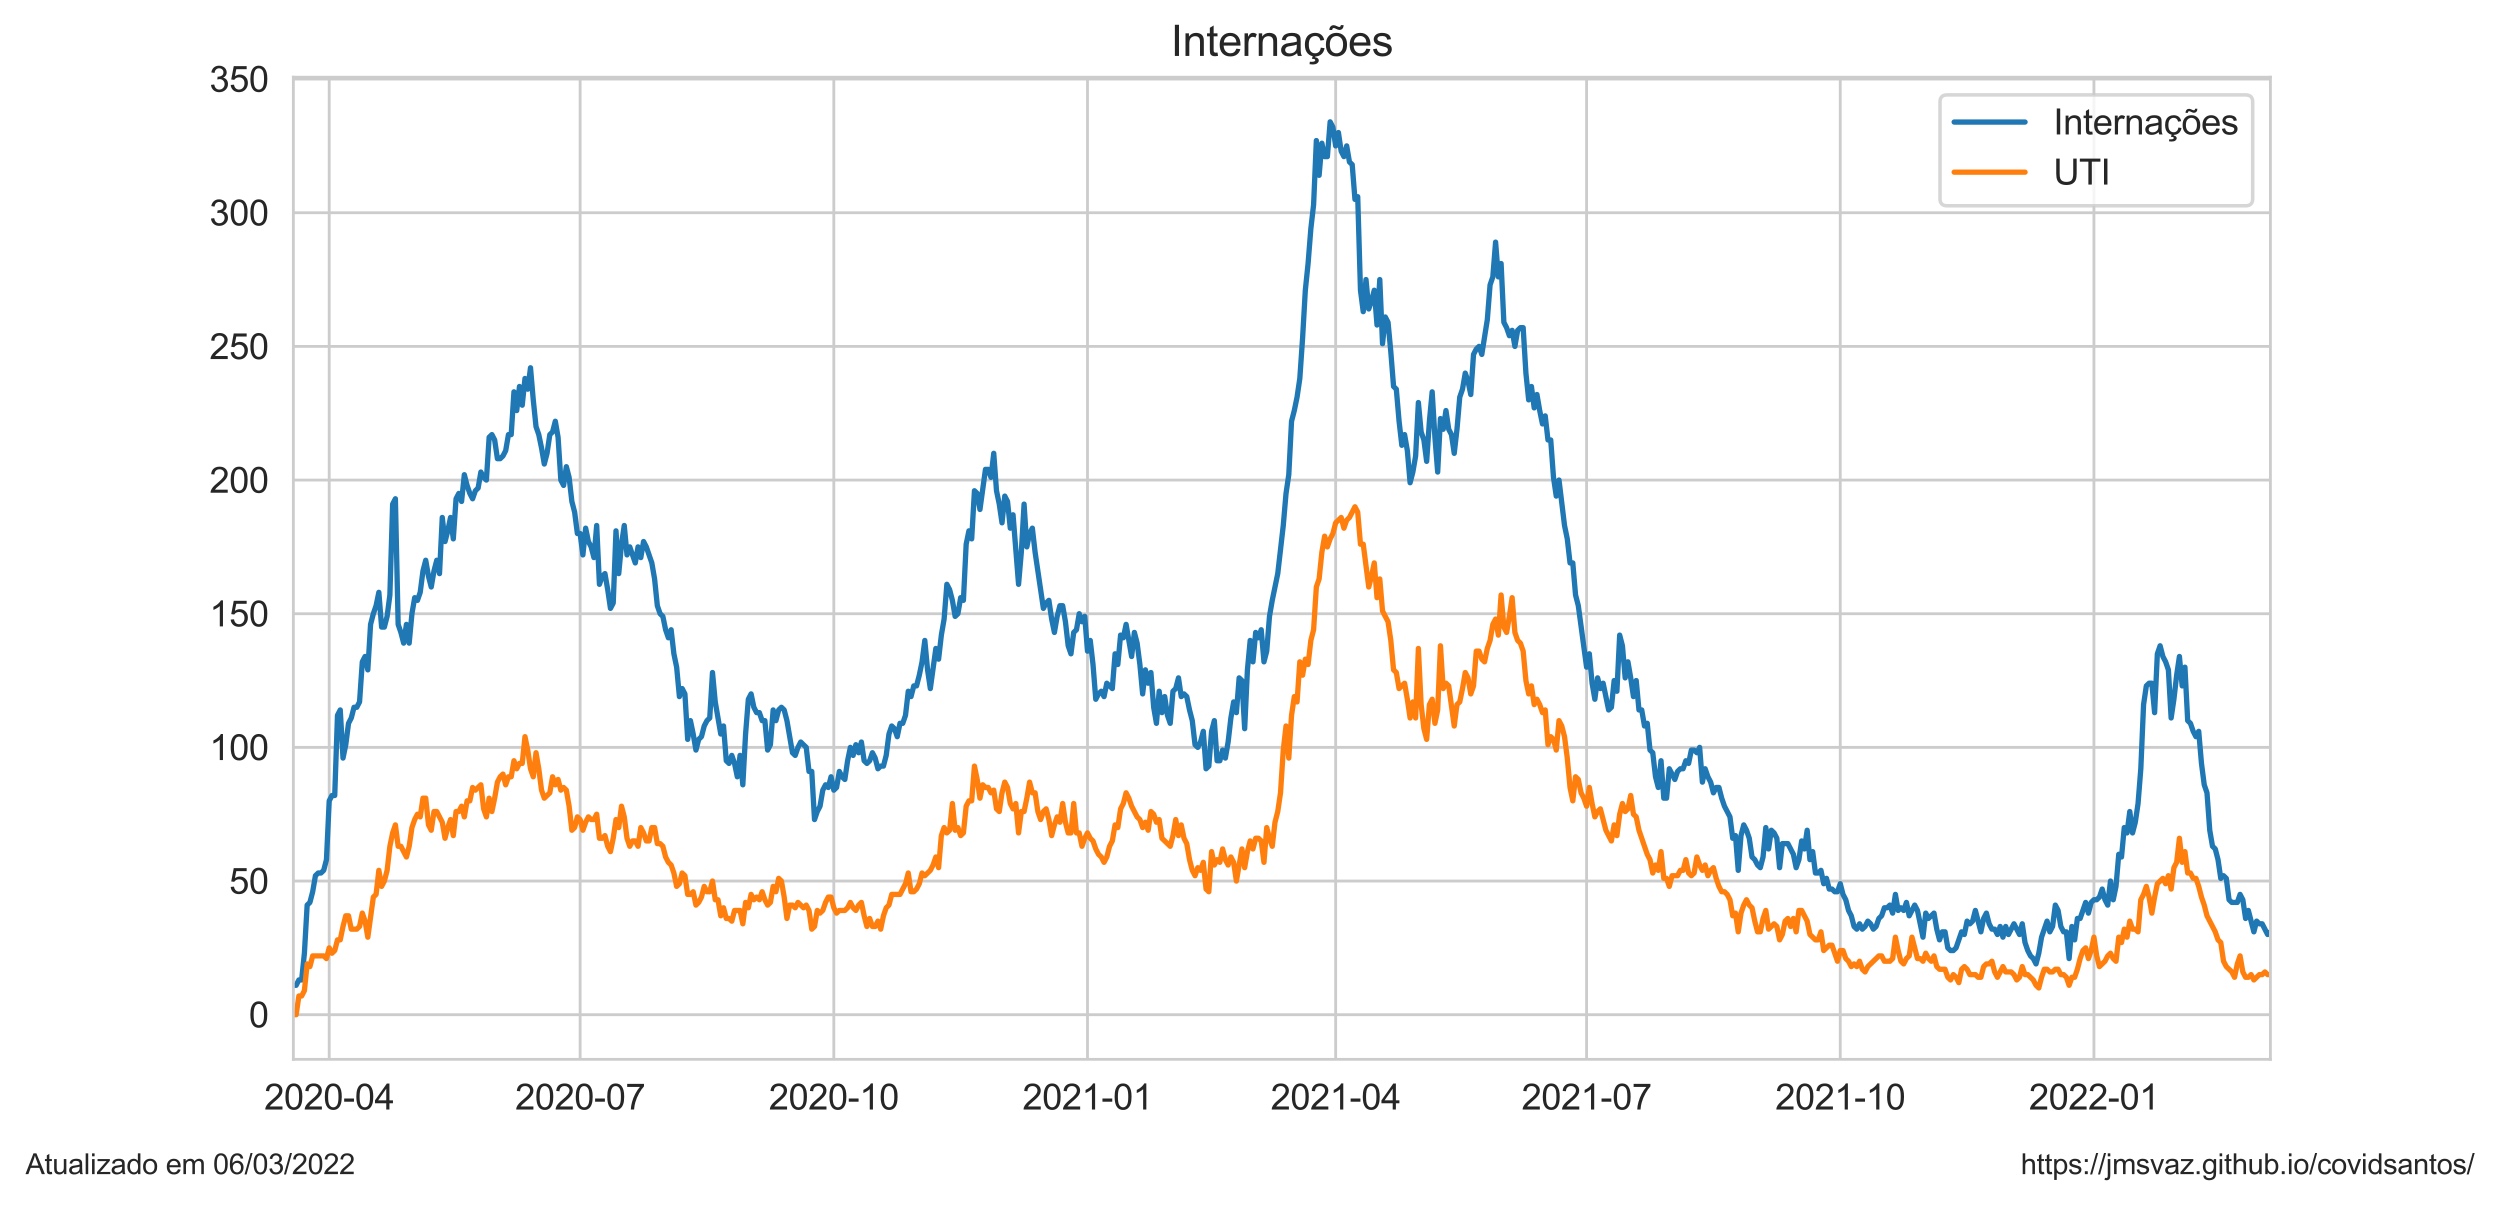 <?xml version="1.0" encoding="utf-8" standalone="no"?>
<!DOCTYPE svg PUBLIC "-//W3C//DTD SVG 1.1//EN"
  "http://www.w3.org/Graphics/SVG/1.1/DTD/svg11.dtd">
<svg xmlns:xlink="http://www.w3.org/1999/xlink" width="705.6pt" height="340.273pt" viewBox="0 0 705.6 340.273" xmlns="http://www.w3.org/2000/svg" version="1.1">
 <defs>
  <style type="text/css">*{stroke-linejoin: round; stroke-linecap: butt}</style>
 </defs>
 <g id="figure_1">
  <g id="patch_1">
   <path d="M 0 340.273 
L 705.6 340.273 
L 705.6 0 
L 0 0 
z
" style="fill: #ffffff"/>
  </g>
  <g id="axes_1">
   <g id="patch_2">
    <path d="M 82.8 298.989 
L 640.8 298.989 
L 640.8 21.789 
L 82.8 21.789 
z
" style="fill: #ffffff"/>
   </g>
   <g id="matplotlib.axis_1">
    <g id="xtick_1">
     <g id="line2d_1">
      <path d="M 92.917 298.989 
L 92.917 21.789 
" clip-path="url(#pf0f72d5bef)" style="fill: none; stroke: #cccccc; stroke-width: 0.8; stroke-linecap: round"/>
     </g>
     <g id="text_1">
      <!-- 2020-04 -->
      <g style="fill: #262626" transform="translate(74.569 313.147)scale(0.1 -0.1)">
       <defs>
        <path id="ArialMT-32" d="M 3222 541 
L 3222 0 
L 194 0 
Q 188 203 259 391 
Q 375 700 629 1000 
Q 884 1300 1366 1694 
Q 2113 2306 2375 2664 
Q 2638 3022 2638 3341 
Q 2638 3675 2398 3904 
Q 2159 4134 1775 4134 
Q 1369 4134 1125 3890 
Q 881 3647 878 3216 
L 300 3275 
Q 359 3922 746 4261 
Q 1134 4600 1788 4600 
Q 2447 4600 2831 4234 
Q 3216 3869 3216 3328 
Q 3216 3053 3103 2787 
Q 2991 2522 2730 2228 
Q 2469 1934 1863 1422 
Q 1356 997 1212 845 
Q 1069 694 975 541 
L 3222 541 
z
" transform="scale(0.016)"/>
        <path id="ArialMT-30" d="M 266 2259 
Q 266 3072 433 3567 
Q 600 4063 929 4331 
Q 1259 4600 1759 4600 
Q 2128 4600 2406 4451 
Q 2684 4303 2865 4023 
Q 3047 3744 3150 3342 
Q 3253 2941 3253 2259 
Q 3253 1453 3087 958 
Q 2922 463 2592 192 
Q 2263 -78 1759 -78 
Q 1097 -78 719 397 
Q 266 969 266 2259 
z
M 844 2259 
Q 844 1131 1108 757 
Q 1372 384 1759 384 
Q 2147 384 2411 759 
Q 2675 1134 2675 2259 
Q 2675 3391 2411 3762 
Q 2147 4134 1753 4134 
Q 1366 4134 1134 3806 
Q 844 3388 844 2259 
z
" transform="scale(0.016)"/>
        <path id="ArialMT-2d" d="M 203 1375 
L 203 1941 
L 1931 1941 
L 1931 1375 
L 203 1375 
z
" transform="scale(0.016)"/>
        <path id="ArialMT-34" d="M 2069 0 
L 2069 1097 
L 81 1097 
L 81 1613 
L 2172 4581 
L 2631 4581 
L 2631 1613 
L 3250 1613 
L 3250 1097 
L 2631 1097 
L 2631 0 
L 2069 0 
z
M 2069 1613 
L 2069 3678 
L 634 1613 
L 2069 1613 
z
" transform="scale(0.016)"/>
       </defs>
       <use xlink:href="#ArialMT-32"/>
       <use xlink:href="#ArialMT-30" x="55.615"/>
       <use xlink:href="#ArialMT-32" x="111.23"/>
       <use xlink:href="#ArialMT-30" x="166.846"/>
       <use xlink:href="#ArialMT-2d" x="222.461"/>
       <use xlink:href="#ArialMT-30" x="255.762"/>
       <use xlink:href="#ArialMT-34" x="311.377"/>
      </g>
     </g>
    </g>
    <g id="xtick_2">
     <g id="line2d_2">
      <path d="M 163.737 298.989 
L 163.737 21.789 
" clip-path="url(#pf0f72d5bef)" style="fill: none; stroke: #cccccc; stroke-width: 0.8; stroke-linecap: round"/>
     </g>
     <g id="text_2">
      <!-- 2020-07 -->
      <g style="fill: #262626" transform="translate(145.39 313.147)scale(0.1 -0.1)">
       <defs>
        <path id="ArialMT-37" d="M 303 3981 
L 303 4522 
L 3269 4522 
L 3269 4084 
Q 2831 3619 2401 2847 
Q 1972 2075 1738 1259 
Q 1569 684 1522 0 
L 944 0 
Q 953 541 1156 1306 
Q 1359 2072 1739 2783 
Q 2119 3494 2547 3981 
L 303 3981 
z
" transform="scale(0.016)"/>
       </defs>
       <use xlink:href="#ArialMT-32"/>
       <use xlink:href="#ArialMT-30" x="55.615"/>
       <use xlink:href="#ArialMT-32" x="111.23"/>
       <use xlink:href="#ArialMT-30" x="166.846"/>
       <use xlink:href="#ArialMT-2d" x="222.461"/>
       <use xlink:href="#ArialMT-30" x="255.762"/>
       <use xlink:href="#ArialMT-37" x="311.377"/>
      </g>
     </g>
    </g>
    <g id="xtick_3">
     <g id="line2d_3">
      <path d="M 235.336 298.989 
L 235.336 21.789 
" clip-path="url(#pf0f72d5bef)" style="fill: none; stroke: #cccccc; stroke-width: 0.8; stroke-linecap: round"/>
     </g>
     <g id="text_3">
      <!-- 2020-10 -->
      <g style="fill: #262626" transform="translate(216.988 313.147)scale(0.1 -0.1)">
       <defs>
        <path id="ArialMT-31" d="M 2384 0 
L 1822 0 
L 1822 3584 
Q 1619 3391 1289 3197 
Q 959 3003 697 2906 
L 697 3450 
Q 1169 3672 1522 3987 
Q 1875 4303 2022 4600 
L 2384 4600 
L 2384 0 
z
" transform="scale(0.016)"/>
       </defs>
       <use xlink:href="#ArialMT-32"/>
       <use xlink:href="#ArialMT-30" x="55.615"/>
       <use xlink:href="#ArialMT-32" x="111.23"/>
       <use xlink:href="#ArialMT-30" x="166.846"/>
       <use xlink:href="#ArialMT-2d" x="222.461"/>
       <use xlink:href="#ArialMT-31" x="255.762"/>
       <use xlink:href="#ArialMT-30" x="311.377"/>
      </g>
     </g>
    </g>
    <g id="xtick_4">
     <g id="line2d_4">
      <path d="M 306.934 298.989 
L 306.934 21.789 
" clip-path="url(#pf0f72d5bef)" style="fill: none; stroke: #cccccc; stroke-width: 0.8; stroke-linecap: round"/>
     </g>
     <g id="text_4">
      <!-- 2021-01 -->
      <g style="fill: #262626" transform="translate(288.586 313.147)scale(0.1 -0.1)">
       <use xlink:href="#ArialMT-32"/>
       <use xlink:href="#ArialMT-30" x="55.615"/>
       <use xlink:href="#ArialMT-32" x="111.23"/>
       <use xlink:href="#ArialMT-31" x="166.846"/>
       <use xlink:href="#ArialMT-2d" x="222.461"/>
       <use xlink:href="#ArialMT-30" x="255.762"/>
       <use xlink:href="#ArialMT-31" x="311.377"/>
      </g>
     </g>
    </g>
    <g id="xtick_5">
     <g id="line2d_5">
      <path d="M 376.976 298.989 
L 376.976 21.789 
" clip-path="url(#pf0f72d5bef)" style="fill: none; stroke: #cccccc; stroke-width: 0.8; stroke-linecap: round"/>
     </g>
     <g id="text_5">
      <!-- 2021-04 -->
      <g style="fill: #262626" transform="translate(358.628 313.147)scale(0.1 -0.1)">
       <use xlink:href="#ArialMT-32"/>
       <use xlink:href="#ArialMT-30" x="55.615"/>
       <use xlink:href="#ArialMT-32" x="111.23"/>
       <use xlink:href="#ArialMT-31" x="166.846"/>
       <use xlink:href="#ArialMT-2d" x="222.461"/>
       <use xlink:href="#ArialMT-30" x="255.762"/>
       <use xlink:href="#ArialMT-34" x="311.377"/>
      </g>
     </g>
    </g>
    <g id="xtick_6">
     <g id="line2d_6">
      <path d="M 447.796 298.989 
L 447.796 21.789 
" clip-path="url(#pf0f72d5bef)" style="fill: none; stroke: #cccccc; stroke-width: 0.8; stroke-linecap: round"/>
     </g>
     <g id="text_6">
      <!-- 2021-07 -->
      <g style="fill: #262626" transform="translate(429.448 313.147)scale(0.1 -0.1)">
       <use xlink:href="#ArialMT-32"/>
       <use xlink:href="#ArialMT-30" x="55.615"/>
       <use xlink:href="#ArialMT-32" x="111.23"/>
       <use xlink:href="#ArialMT-31" x="166.846"/>
       <use xlink:href="#ArialMT-2d" x="222.461"/>
       <use xlink:href="#ArialMT-30" x="255.762"/>
       <use xlink:href="#ArialMT-37" x="311.377"/>
      </g>
     </g>
    </g>
    <g id="xtick_7">
     <g id="line2d_7">
      <path d="M 519.394 298.989 
L 519.394 21.789 
" clip-path="url(#pf0f72d5bef)" style="fill: none; stroke: #cccccc; stroke-width: 0.8; stroke-linecap: round"/>
     </g>
     <g id="text_7">
      <!-- 2021-10 -->
      <g style="fill: #262626" transform="translate(501.046 313.147)scale(0.1 -0.1)">
       <use xlink:href="#ArialMT-32"/>
       <use xlink:href="#ArialMT-30" x="55.615"/>
       <use xlink:href="#ArialMT-32" x="111.23"/>
       <use xlink:href="#ArialMT-31" x="166.846"/>
       <use xlink:href="#ArialMT-2d" x="222.461"/>
       <use xlink:href="#ArialMT-31" x="255.762"/>
       <use xlink:href="#ArialMT-30" x="311.377"/>
      </g>
     </g>
    </g>
    <g id="xtick_8">
     <g id="line2d_8">
      <path d="M 590.992 298.989 
L 590.992 21.789 
" clip-path="url(#pf0f72d5bef)" style="fill: none; stroke: #cccccc; stroke-width: 0.8; stroke-linecap: round"/>
     </g>
     <g id="text_8">
      <!-- 2022-01 -->
      <g style="fill: #262626" transform="translate(572.645 313.147)scale(0.1 -0.1)">
       <use xlink:href="#ArialMT-32"/>
       <use xlink:href="#ArialMT-30" x="55.615"/>
       <use xlink:href="#ArialMT-32" x="111.23"/>
       <use xlink:href="#ArialMT-32" x="166.846"/>
       <use xlink:href="#ArialMT-2d" x="222.461"/>
       <use xlink:href="#ArialMT-30" x="255.762"/>
       <use xlink:href="#ArialMT-31" x="311.377"/>
      </g>
     </g>
    </g>
   </g>
   <g id="matplotlib.axis_2">
    <g id="ytick_1">
     <g id="line2d_9">
      <path d="M 82.8 286.389 
L 640.8 286.389 
" clip-path="url(#pf0f72d5bef)" style="fill: none; stroke: #cccccc; stroke-width: 0.8; stroke-linecap: round"/>
     </g>
     <g id="text_9">
      <!-- 0 -->
      <g style="fill: #262626" transform="translate(70.239 289.968)scale(0.1 -0.1)">
       <use xlink:href="#ArialMT-30"/>
      </g>
     </g>
    </g>
    <g id="ytick_2">
     <g id="line2d_10">
      <path d="M 82.8 248.665 
L 640.8 248.665 
" clip-path="url(#pf0f72d5bef)" style="fill: none; stroke: #cccccc; stroke-width: 0.8; stroke-linecap: round"/>
     </g>
     <g id="text_10">
      <!-- 50 -->
      <g style="fill: #262626" transform="translate(64.678 252.244)scale(0.1 -0.1)">
       <defs>
        <path id="ArialMT-35" d="M 266 1200 
L 856 1250 
Q 922 819 1161 601 
Q 1400 384 1738 384 
Q 2144 384 2425 690 
Q 2706 997 2706 1503 
Q 2706 1984 2436 2262 
Q 2166 2541 1728 2541 
Q 1456 2541 1237 2417 
Q 1019 2294 894 2097 
L 366 2166 
L 809 4519 
L 3088 4519 
L 3088 3981 
L 1259 3981 
L 1013 2750 
Q 1425 3038 1878 3038 
Q 2478 3038 2890 2622 
Q 3303 2206 3303 1553 
Q 3303 931 2941 478 
Q 2500 -78 1738 -78 
Q 1113 -78 717 272 
Q 322 622 266 1200 
z
" transform="scale(0.016)"/>
       </defs>
       <use xlink:href="#ArialMT-35"/>
       <use xlink:href="#ArialMT-30" x="55.615"/>
      </g>
     </g>
    </g>
    <g id="ytick_3">
     <g id="line2d_11">
      <path d="M 82.8 210.94 
L 640.8 210.94 
" clip-path="url(#pf0f72d5bef)" style="fill: none; stroke: #cccccc; stroke-width: 0.8; stroke-linecap: round"/>
     </g>
     <g id="text_11">
      <!-- 100 -->
      <g style="fill: #262626" transform="translate(59.117 214.519)scale(0.1 -0.1)">
       <use xlink:href="#ArialMT-31"/>
       <use xlink:href="#ArialMT-30" x="55.615"/>
       <use xlink:href="#ArialMT-30" x="111.23"/>
      </g>
     </g>
    </g>
    <g id="ytick_4">
     <g id="line2d_12">
      <path d="M 82.8 173.216 
L 640.8 173.216 
" clip-path="url(#pf0f72d5bef)" style="fill: none; stroke: #cccccc; stroke-width: 0.8; stroke-linecap: round"/>
     </g>
     <g id="text_12">
      <!-- 150 -->
      <g style="fill: #262626" transform="translate(59.117 176.795)scale(0.1 -0.1)">
       <use xlink:href="#ArialMT-31"/>
       <use xlink:href="#ArialMT-35" x="55.615"/>
       <use xlink:href="#ArialMT-30" x="111.23"/>
      </g>
     </g>
    </g>
    <g id="ytick_5">
     <g id="line2d_13">
      <path d="M 82.8 135.491 
L 640.8 135.491 
" clip-path="url(#pf0f72d5bef)" style="fill: none; stroke: #cccccc; stroke-width: 0.8; stroke-linecap: round"/>
     </g>
     <g id="text_13">
      <!-- 200 -->
      <g style="fill: #262626" transform="translate(59.117 139.07)scale(0.1 -0.1)">
       <use xlink:href="#ArialMT-32"/>
       <use xlink:href="#ArialMT-30" x="55.615"/>
       <use xlink:href="#ArialMT-30" x="111.23"/>
      </g>
     </g>
    </g>
    <g id="ytick_6">
     <g id="line2d_14">
      <path d="M 82.8 97.767 
L 640.8 97.767 
" clip-path="url(#pf0f72d5bef)" style="fill: none; stroke: #cccccc; stroke-width: 0.8; stroke-linecap: round"/>
     </g>
     <g id="text_14">
      <!-- 250 -->
      <g style="fill: #262626" transform="translate(59.117 101.346)scale(0.1 -0.1)">
       <use xlink:href="#ArialMT-32"/>
       <use xlink:href="#ArialMT-35" x="55.615"/>
       <use xlink:href="#ArialMT-30" x="111.23"/>
      </g>
     </g>
    </g>
    <g id="ytick_7">
     <g id="line2d_15">
      <path d="M 82.8 60.042 
L 640.8 60.042 
" clip-path="url(#pf0f72d5bef)" style="fill: none; stroke: #cccccc; stroke-width: 0.8; stroke-linecap: round"/>
     </g>
     <g id="text_15">
      <!-- 300 -->
      <g style="fill: #262626" transform="translate(59.117 63.621)scale(0.1 -0.1)">
       <defs>
        <path id="ArialMT-33" d="M 269 1209 
L 831 1284 
Q 928 806 1161 595 
Q 1394 384 1728 384 
Q 2125 384 2398 659 
Q 2672 934 2672 1341 
Q 2672 1728 2419 1979 
Q 2166 2231 1775 2231 
Q 1616 2231 1378 2169 
L 1441 2663 
Q 1497 2656 1531 2656 
Q 1891 2656 2178 2843 
Q 2466 3031 2466 3422 
Q 2466 3731 2256 3934 
Q 2047 4138 1716 4138 
Q 1388 4138 1169 3931 
Q 950 3725 888 3313 
L 325 3413 
Q 428 3978 793 4289 
Q 1159 4600 1703 4600 
Q 2078 4600 2393 4439 
Q 2709 4278 2876 4000 
Q 3044 3722 3044 3409 
Q 3044 3113 2884 2869 
Q 2725 2625 2413 2481 
Q 2819 2388 3044 2092 
Q 3269 1797 3269 1353 
Q 3269 753 2831 336 
Q 2394 -81 1725 -81 
Q 1122 -81 723 278 
Q 325 638 269 1209 
z
" transform="scale(0.016)"/>
       </defs>
       <use xlink:href="#ArialMT-33"/>
       <use xlink:href="#ArialMT-30" x="55.615"/>
       <use xlink:href="#ArialMT-30" x="111.23"/>
      </g>
     </g>
    </g>
    <g id="ytick_8">
     <g id="line2d_16">
      <path d="M 82.8 22.318 
L 640.8 22.318 
" clip-path="url(#pf0f72d5bef)" style="fill: none; stroke: #cccccc; stroke-width: 0.8; stroke-linecap: round"/>
     </g>
     <g id="text_16">
      <!-- 350 -->
      <g style="fill: #262626" transform="translate(59.117 25.896)scale(0.1 -0.1)">
       <use xlink:href="#ArialMT-33"/>
       <use xlink:href="#ArialMT-35" x="55.615"/>
       <use xlink:href="#ArialMT-30" x="111.23"/>
      </g>
     </g>
    </g>
   </g>
   <g id="line2d_17">
    <path d="M 82.8 278.09 
L 83.578 278.09 
L 84.356 276.581 
L 85.135 276.581 
L 85.913 269.036 
L 86.691 255.455 
L 87.469 254.701 
L 88.248 251.683 
L 89.026 247.156 
L 89.804 246.401 
L 90.582 246.401 
L 91.361 245.647 
L 92.139 242.629 
L 92.917 226.03 
L 93.695 224.521 
L 94.474 224.521 
L 95.252 201.886 
L 96.03 200.377 
L 96.808 213.958 
L 97.587 210.186 
L 98.365 204.15 
L 99.143 202.641 
L 99.921 199.623 
L 100.7 199.623 
L 101.478 198.114 
L 102.256 186.797 
L 103.034 185.288 
L 103.813 189.06 
L 104.591 176.234 
L 105.369 173.216 
L 106.147 170.952 
L 106.926 167.18 
L 107.704 176.988 
L 108.482 176.988 
L 109.26 173.97 
L 110.038 167.934 
L 110.817 142.282 
L 111.595 140.773 
L 112.373 176.234 
L 113.151 178.497 
L 113.93 181.515 
L 114.708 176.234 
L 115.486 181.515 
L 116.264 173.216 
L 117.043 168.689 
L 117.821 169.443 
L 118.599 167.18 
L 119.377 161.144 
L 120.156 158.126 
L 120.934 162.653 
L 121.712 165.671 
L 122.49 161.144 
L 123.269 158.126 
L 124.047 161.898 
L 124.825 146.054 
L 125.603 152.844 
L 126.382 149.827 
L 127.16 146.054 
L 127.938 152.09 
L 128.716 140.773 
L 129.495 139.264 
L 130.273 141.527 
L 131.051 133.982 
L 131.829 137 
L 132.608 139.264 
L 133.386 140.773 
L 134.164 138.509 
L 134.942 137.755 
L 135.721 133.228 
L 136.499 134.737 
L 137.277 135.491 
L 138.055 123.419 
L 138.833 122.665 
L 139.612 124.174 
L 140.39 129.455 
L 141.168 129.455 
L 141.946 128.701 
L 142.725 127.192 
L 143.503 122.665 
L 144.281 122.665 
L 145.059 110.593 
L 145.838 115.874 
L 146.616 109.084 
L 147.394 114.365 
L 148.172 106.821 
L 148.951 109.838 
L 149.729 103.803 
L 150.507 112.856 
L 151.285 120.401 
L 152.064 122.665 
L 152.842 126.437 
L 153.62 130.964 
L 154.398 127.946 
L 155.177 122.665 
L 155.955 121.91 
L 156.733 118.892 
L 157.511 123.419 
L 158.29 135.491 
L 159.068 137 
L 159.846 131.719 
L 160.624 134.737 
L 161.403 141.527 
L 162.181 144.545 
L 162.959 150.581 
L 163.737 150.581 
L 164.515 156.617 
L 165.294 149.072 
L 166.072 152.844 
L 166.85 154.353 
L 167.628 157.371 
L 168.407 148.318 
L 169.185 164.916 
L 169.963 162.653 
L 170.741 161.898 
L 171.52 166.425 
L 172.298 171.707 
L 173.076 170.198 
L 173.854 149.827 
L 174.633 161.898 
L 175.411 153.599 
L 176.189 148.318 
L 176.967 156.617 
L 177.746 154.353 
L 179.302 158.88 
L 180.08 154.353 
L 180.859 157.371 
L 181.637 152.844 
L 182.415 154.353 
L 183.972 158.88 
L 184.75 163.407 
L 185.528 170.952 
L 186.306 173.216 
L 187.085 173.97 
L 187.863 177.743 
L 188.641 180.006 
L 189.419 177.743 
L 190.197 184.533 
L 190.976 188.306 
L 191.754 196.605 
L 192.532 194.341 
L 193.31 195.85 
L 194.089 208.677 
L 194.867 203.395 
L 195.645 207.168 
L 196.423 211.695 
L 197.202 208.677 
L 197.98 207.922 
L 198.758 204.904 
L 199.536 203.395 
L 200.315 202.641 
L 201.093 189.815 
L 201.871 198.114 
L 203.428 207.168 
L 204.206 204.904 
L 204.984 214.713 
L 205.762 215.467 
L 206.541 213.204 
L 207.319 215.467 
L 208.097 219.24 
L 208.875 213.204 
L 209.654 221.503 
L 210.432 207.168 
L 211.21 197.359 
L 211.988 195.85 
L 212.767 199.623 
L 213.545 201.132 
L 214.323 201.132 
L 215.101 203.395 
L 215.879 203.395 
L 216.658 211.695 
L 217.436 210.186 
L 218.214 200.377 
L 218.992 203.395 
L 219.771 200.377 
L 220.549 199.623 
L 221.327 200.377 
L 222.105 203.395 
L 223.662 212.449 
L 224.44 213.204 
L 225.218 210.94 
L 225.997 209.431 
L 227.553 210.94 
L 228.331 217.731 
L 229.11 217.731 
L 229.888 231.312 
L 230.666 229.048 
L 231.444 227.539 
L 232.223 223.012 
L 233.001 221.503 
L 233.779 222.258 
L 234.557 219.24 
L 235.336 223.012 
L 236.114 222.258 
L 236.892 217.731 
L 237.67 219.24 
L 238.449 219.994 
L 239.227 214.713 
L 240.005 210.94 
L 240.783 213.204 
L 241.562 210.186 
L 242.34 212.449 
L 243.118 209.431 
L 243.896 214.713 
L 244.674 215.467 
L 245.453 214.713 
L 246.231 212.449 
L 247.009 213.958 
L 247.787 216.976 
L 248.566 216.222 
L 249.344 216.222 
L 250.122 213.204 
L 250.9 207.168 
L 251.679 204.904 
L 252.457 205.659 
L 253.235 207.922 
L 254.013 204.15 
L 254.792 204.15 
L 255.57 201.886 
L 256.348 195.096 
L 257.126 196.605 
L 257.905 193.587 
L 258.683 193.587 
L 259.461 190.569 
L 260.239 186.797 
L 261.018 180.761 
L 261.796 189.06 
L 262.574 194.341 
L 264.131 183.024 
L 264.909 186.042 
L 265.687 179.252 
L 266.465 174.725 
L 267.244 164.916 
L 268.022 166.425 
L 268.8 169.443 
L 269.578 173.97 
L 270.356 173.216 
L 271.135 168.689 
L 271.913 169.443 
L 272.691 153.599 
L 273.469 149.827 
L 274.248 152.09 
L 275.026 138.509 
L 275.804 139.264 
L 276.582 143.791 
L 278.139 132.473 
L 278.917 132.473 
L 279.695 134.737 
L 280.474 127.946 
L 281.252 138.509 
L 282.03 142.282 
L 282.808 147.563 
L 283.587 140.018 
L 284.365 141.527 
L 285.143 149.072 
L 285.921 145.3 
L 287.478 164.916 
L 288.256 155.862 
L 289.034 142.282 
L 289.813 154.353 
L 290.591 150.581 
L 291.369 149.072 
L 292.147 155.862 
L 294.482 171.707 
L 295.26 170.198 
L 296.038 169.443 
L 296.817 174.725 
L 297.595 178.497 
L 298.373 173.97 
L 299.151 170.952 
L 299.93 170.952 
L 300.708 175.479 
L 301.486 182.27 
L 302.264 184.533 
L 303.043 178.497 
L 303.821 177.743 
L 304.599 173.216 
L 305.377 175.479 
L 306.156 173.97 
L 306.934 183.779 
L 307.712 180.761 
L 308.49 187.551 
L 309.269 197.359 
L 310.047 195.85 
L 310.825 195.096 
L 311.603 196.605 
L 312.382 192.832 
L 313.938 194.341 
L 314.716 184.533 
L 315.495 187.551 
L 316.273 179.252 
L 317.051 180.006 
L 317.829 176.234 
L 319.386 185.288 
L 320.164 178.497 
L 320.942 181.515 
L 321.721 187.551 
L 322.499 195.85 
L 323.277 189.06 
L 324.055 192.832 
L 324.833 189.815 
L 325.612 199.623 
L 326.39 204.15 
L 327.168 195.096 
L 327.946 201.132 
L 328.725 196.605 
L 329.503 201.886 
L 330.281 204.15 
L 331.059 195.096 
L 331.838 194.341 
L 332.616 191.324 
L 333.394 196.605 
L 334.172 195.85 
L 334.951 196.605 
L 335.729 200.377 
L 336.507 203.395 
L 337.285 210.186 
L 338.064 210.94 
L 338.842 209.431 
L 339.62 206.413 
L 340.398 216.976 
L 341.177 216.222 
L 341.955 206.413 
L 342.733 203.395 
L 343.511 214.713 
L 344.29 214.713 
L 345.068 211.695 
L 345.846 213.958 
L 346.624 209.431 
L 347.403 202.641 
L 348.181 198.114 
L 348.959 201.132 
L 349.737 191.324 
L 350.515 192.078 
L 351.294 205.659 
L 352.072 189.06 
L 352.85 180.761 
L 353.628 186.797 
L 354.407 178.497 
L 355.185 180.006 
L 355.963 177.743 
L 356.741 186.797 
L 357.52 183.779 
L 358.298 173.97 
L 359.076 169.443 
L 360.633 161.898 
L 362.189 148.318 
L 362.967 139.264 
L 363.746 133.982 
L 364.524 118.892 
L 365.302 115.874 
L 366.08 112.102 
L 366.859 106.821 
L 367.637 95.503 
L 368.415 81.922 
L 369.193 74.377 
L 369.972 64.569 
L 370.75 57.779 
L 371.528 39.671 
L 372.306 49.479 
L 373.085 40.425 
L 373.863 44.198 
L 374.641 44.198 
L 375.419 34.389 
L 376.197 35.898 
L 376.976 41.18 
L 377.754 37.407 
L 378.532 42.689 
L 379.31 44.198 
L 380.089 41.18 
L 380.867 45.707 
L 381.645 46.461 
L 382.423 56.27 
L 383.202 55.515 
L 383.98 81.922 
L 384.758 87.958 
L 385.536 78.904 
L 386.315 87.204 
L 387.093 84.94 
L 387.871 81.922 
L 388.649 91.731 
L 389.428 78.904 
L 390.206 97.012 
L 390.984 89.467 
L 391.762 90.976 
L 392.541 99.276 
L 393.319 109.084 
L 394.097 109.838 
L 394.875 118.892 
L 395.654 125.683 
L 396.432 122.665 
L 397.21 127.192 
L 397.988 136.246 
L 398.767 133.228 
L 399.545 128.701 
L 400.323 113.611 
L 401.101 121.91 
L 401.879 124.174 
L 402.658 130.21 
L 403.436 118.892 
L 404.214 110.593 
L 404.992 123.419 
L 405.771 133.228 
L 406.549 118.138 
L 407.327 121.156 
L 408.105 115.874 
L 408.884 121.156 
L 409.662 122.665 
L 410.44 127.946 
L 411.218 121.156 
L 411.997 112.102 
L 412.775 109.838 
L 413.553 105.312 
L 414.331 107.575 
L 415.11 111.347 
L 415.888 100.03 
L 416.666 98.521 
L 417.444 97.767 
L 418.223 100.03 
L 419.779 90.222 
L 420.557 80.413 
L 421.336 78.15 
L 422.114 68.341 
L 422.892 78.15 
L 423.67 74.377 
L 424.449 90.976 
L 425.227 92.485 
L 426.005 94.749 
L 426.783 93.24 
L 427.562 97.767 
L 428.34 93.24 
L 429.118 92.485 
L 429.896 92.485 
L 430.674 105.312 
L 431.453 112.856 
L 432.231 109.084 
L 433.009 115.12 
L 433.787 111.347 
L 434.566 115.874 
L 435.344 119.647 
L 436.122 117.383 
L 436.9 124.174 
L 437.679 124.174 
L 438.457 134.737 
L 439.235 140.018 
L 440.013 135.491 
L 441.57 148.318 
L 442.348 152.09 
L 443.126 158.88 
L 443.905 158.88 
L 444.683 167.934 
L 445.461 170.952 
L 447.796 188.306 
L 448.574 184.533 
L 449.352 192.832 
L 450.131 197.359 
L 450.909 191.324 
L 451.687 194.341 
L 452.465 192.832 
L 454.022 200.377 
L 454.8 199.623 
L 455.578 192.078 
L 456.356 195.096 
L 457.135 179.252 
L 457.913 182.27 
L 458.691 191.324 
L 459.469 186.797 
L 460.248 191.324 
L 461.026 196.605 
L 461.804 192.078 
L 462.582 200.377 
L 463.361 200.377 
L 464.139 204.904 
L 464.917 204.15 
L 465.695 211.695 
L 466.474 212.449 
L 467.252 219.24 
L 468.03 222.258 
L 468.808 214.713 
L 469.587 225.276 
L 470.365 225.276 
L 471.143 216.976 
L 472.7 219.994 
L 473.478 217.731 
L 474.256 216.976 
L 475.034 216.976 
L 475.813 214.713 
L 476.591 215.467 
L 477.369 211.695 
L 478.147 211.695 
L 478.926 212.449 
L 479.704 210.94 
L 480.482 220.749 
L 481.26 216.976 
L 482.038 219.24 
L 482.817 220.749 
L 483.595 223.767 
L 484.373 222.258 
L 485.151 222.258 
L 485.93 225.276 
L 486.708 227.539 
L 488.264 230.557 
L 489.043 236.593 
L 489.821 235.838 
L 490.599 245.647 
L 491.377 235.838 
L 492.156 232.821 
L 492.934 234.329 
L 493.712 236.593 
L 494.49 241.874 
L 495.269 242.629 
L 496.047 244.138 
L 496.825 244.892 
L 497.603 241.874 
L 498.382 233.575 
L 499.16 239.611 
L 499.938 234.329 
L 500.716 235.084 
L 501.495 236.593 
L 502.273 244.892 
L 503.051 238.102 
L 504.608 238.102 
L 506.164 241.12 
L 506.942 244.892 
L 507.721 242.629 
L 508.499 237.347 
L 509.277 239.611 
L 510.055 234.329 
L 510.833 242.629 
L 511.612 240.365 
L 512.39 246.401 
L 513.168 246.401 
L 513.946 245.647 
L 514.725 249.419 
L 515.503 247.91 
L 516.281 250.928 
L 517.059 250.928 
L 517.838 251.683 
L 518.616 251.683 
L 519.394 249.419 
L 520.172 252.437 
L 520.951 253.946 
L 521.729 256.964 
L 522.507 258.473 
L 523.285 261.491 
L 524.064 262.246 
L 524.842 260.737 
L 525.62 262.246 
L 526.398 261.491 
L 527.177 259.982 
L 527.955 260.737 
L 528.733 262.246 
L 529.511 261.491 
L 530.29 259.228 
L 531.068 258.473 
L 531.846 256.21 
L 532.624 256.21 
L 533.403 255.455 
L 534.181 257.719 
L 534.959 252.437 
L 535.737 256.964 
L 536.515 256.21 
L 537.294 256.964 
L 538.072 254.701 
L 538.85 258.473 
L 540.407 255.455 
L 541.185 256.964 
L 542.741 264.509 
L 543.52 257.719 
L 544.298 259.228 
L 545.854 257.719 
L 546.633 262.246 
L 547.411 265.264 
L 548.189 263 
L 548.967 263 
L 549.746 267.527 
L 550.524 268.282 
L 551.302 268.282 
L 552.08 267.527 
L 553.637 263 
L 554.415 263.755 
L 555.193 259.982 
L 555.972 260.737 
L 556.75 259.982 
L 557.528 256.964 
L 559.085 263 
L 559.863 259.228 
L 560.641 257.719 
L 561.419 260.737 
L 562.197 262.246 
L 562.976 262.246 
L 563.754 263.755 
L 564.532 261.491 
L 565.31 264.509 
L 566.089 261.491 
L 566.867 263.755 
L 568.423 260.737 
L 569.98 263.755 
L 570.758 260.737 
L 571.536 266.018 
L 572.315 268.282 
L 573.093 269.791 
L 573.871 270.545 
L 574.649 272.054 
L 575.428 269.036 
L 576.206 264.509 
L 577.762 259.982 
L 578.541 263 
L 579.319 261.491 
L 580.097 255.455 
L 580.875 256.964 
L 581.654 261.491 
L 582.432 263 
L 583.21 263 
L 583.988 270.545 
L 584.767 261.491 
L 585.545 265.264 
L 586.323 259.228 
L 587.101 259.228 
L 588.658 254.701 
L 589.436 257.719 
L 590.214 254.701 
L 590.992 253.946 
L 591.771 253.946 
L 592.549 253.192 
L 593.327 250.928 
L 594.105 253.946 
L 594.884 255.455 
L 595.662 248.665 
L 596.44 253.946 
L 597.218 250.174 
L 597.997 241.12 
L 598.775 241.874 
L 599.553 233.575 
L 600.331 235.084 
L 601.11 229.048 
L 601.888 235.084 
L 602.666 232.066 
L 603.444 226.785 
L 604.223 216.976 
L 605.001 198.868 
L 605.779 193.587 
L 606.557 192.832 
L 607.336 192.832 
L 608.114 201.132 
L 608.892 184.533 
L 609.67 182.27 
L 610.449 185.288 
L 611.227 186.797 
L 612.005 189.06 
L 612.783 202.641 
L 613.562 197.359 
L 614.34 190.569 
L 615.118 185.288 
L 615.896 193.587 
L 616.674 188.306 
L 617.453 203.395 
L 618.231 204.15 
L 619.009 206.413 
L 619.787 207.922 
L 620.566 206.413 
L 621.344 215.467 
L 622.122 221.503 
L 622.9 223.767 
L 623.679 234.329 
L 624.457 238.856 
L 625.235 239.611 
L 626.013 242.629 
L 626.792 247.91 
L 627.57 247.156 
L 628.348 247.91 
L 629.126 253.946 
L 629.905 254.701 
L 631.461 254.701 
L 632.239 252.437 
L 633.018 253.946 
L 633.796 259.228 
L 634.574 256.964 
L 636.131 263 
L 636.909 259.982 
L 637.687 260.737 
L 638.465 260.737 
L 640.022 263.755 
L 640.8 263 
L 640.8 263 
" clip-path="url(#pf0f72d5bef)" style="fill: none; stroke: #1f77b4; stroke-width: 1.5; stroke-linecap: round"/>
   </g>
   <g id="line2d_18">
    <path d="M 82.8 286.389 
L 83.578 286.389 
L 84.356 281.108 
L 85.135 281.108 
L 85.913 279.599 
L 86.691 272.054 
L 87.469 272.809 
L 88.248 269.791 
L 91.361 269.791 
L 92.139 270.545 
L 92.917 267.527 
L 93.695 269.036 
L 94.474 268.282 
L 95.252 265.264 
L 96.03 265.264 
L 96.808 261.491 
L 97.587 258.473 
L 98.365 258.473 
L 99.143 262.246 
L 100.7 262.246 
L 101.478 261.491 
L 102.256 257.719 
L 103.034 259.982 
L 103.813 264.509 
L 105.369 253.192 
L 106.147 252.437 
L 106.926 245.647 
L 107.704 250.174 
L 108.482 248.665 
L 109.26 245.647 
L 110.038 238.856 
L 110.817 235.084 
L 111.595 232.821 
L 112.373 238.856 
L 113.151 238.856 
L 114.708 241.874 
L 115.486 238.856 
L 116.264 233.575 
L 117.043 231.312 
L 117.821 229.803 
L 118.599 230.557 
L 119.377 225.276 
L 120.156 225.276 
L 120.934 232.821 
L 121.712 234.329 
L 122.49 229.048 
L 123.269 229.048 
L 124.825 232.066 
L 125.603 236.593 
L 126.382 233.575 
L 127.16 231.312 
L 127.938 235.838 
L 128.716 229.048 
L 129.495 229.048 
L 130.273 227.539 
L 131.051 230.557 
L 131.829 226.03 
L 132.608 226.03 
L 133.386 222.258 
L 134.164 223.012 
L 135.721 221.503 
L 136.499 228.294 
L 137.277 230.557 
L 138.055 225.276 
L 138.833 229.048 
L 139.612 225.276 
L 140.39 220.749 
L 141.168 219.24 
L 141.946 218.485 
L 142.725 221.503 
L 143.503 219.24 
L 144.281 219.24 
L 145.059 214.713 
L 145.838 216.976 
L 146.616 215.467 
L 147.394 215.467 
L 148.172 207.922 
L 148.951 211.695 
L 149.729 216.976 
L 150.507 219.24 
L 151.285 212.449 
L 152.064 216.976 
L 152.842 223.012 
L 153.62 225.276 
L 155.177 223.767 
L 155.955 219.24 
L 156.733 221.503 
L 157.511 219.994 
L 158.29 223.012 
L 159.068 222.258 
L 159.846 223.012 
L 160.624 227.539 
L 161.403 234.329 
L 162.181 233.575 
L 162.959 230.557 
L 163.737 231.312 
L 164.515 234.329 
L 165.294 232.066 
L 166.072 230.557 
L 166.85 231.312 
L 167.628 231.312 
L 168.407 229.803 
L 169.185 236.593 
L 169.963 236.593 
L 170.741 235.838 
L 171.52 238.856 
L 172.298 240.365 
L 173.076 236.593 
L 173.854 231.312 
L 174.633 233.575 
L 175.411 227.539 
L 176.189 230.557 
L 176.967 236.593 
L 177.746 238.856 
L 178.524 237.347 
L 179.302 237.347 
L 180.08 238.856 
L 180.859 233.575 
L 181.637 235.084 
L 182.415 237.347 
L 183.193 237.347 
L 183.972 233.575 
L 184.75 233.575 
L 185.528 238.102 
L 186.306 238.102 
L 187.085 238.856 
L 187.863 241.874 
L 188.641 243.383 
L 189.419 244.138 
L 190.197 246.401 
L 190.976 250.174 
L 191.754 249.419 
L 192.532 246.401 
L 193.31 247.156 
L 194.089 252.437 
L 194.867 252.437 
L 195.645 251.683 
L 196.423 255.455 
L 197.202 254.701 
L 197.98 253.192 
L 198.758 250.174 
L 199.536 251.683 
L 200.315 251.683 
L 201.093 248.665 
L 201.871 253.946 
L 202.649 253.946 
L 203.428 258.473 
L 204.206 256.21 
L 204.984 259.228 
L 205.762 259.228 
L 206.541 259.982 
L 207.319 256.964 
L 208.875 256.964 
L 209.654 260.737 
L 210.432 254.701 
L 211.21 256.21 
L 211.988 252.437 
L 212.767 253.946 
L 213.545 253.192 
L 214.323 253.946 
L 215.101 251.683 
L 215.879 253.946 
L 216.658 255.455 
L 217.436 254.701 
L 218.214 250.174 
L 218.992 251.683 
L 219.771 247.91 
L 220.549 248.665 
L 221.327 253.192 
L 222.105 259.228 
L 222.884 255.455 
L 223.662 255.455 
L 224.44 256.21 
L 225.218 254.701 
L 226.775 256.21 
L 227.553 255.455 
L 228.331 256.964 
L 229.11 262.246 
L 229.888 261.491 
L 230.666 256.964 
L 231.444 257.719 
L 232.223 256.964 
L 233.001 254.701 
L 233.779 253.192 
L 234.557 253.192 
L 235.336 256.21 
L 236.114 257.719 
L 236.892 256.964 
L 238.449 256.964 
L 239.227 256.21 
L 240.005 254.701 
L 240.783 256.21 
L 241.562 256.964 
L 242.34 255.455 
L 243.118 254.701 
L 243.896 258.473 
L 244.674 261.491 
L 245.453 259.228 
L 246.231 261.491 
L 247.009 261.491 
L 247.787 259.982 
L 248.566 262.246 
L 249.344 258.473 
L 250.122 256.21 
L 250.9 255.455 
L 251.679 252.437 
L 254.013 252.437 
L 255.57 249.419 
L 256.348 246.401 
L 257.126 251.683 
L 257.905 251.683 
L 258.683 250.928 
L 259.461 249.419 
L 260.239 246.401 
L 261.018 247.156 
L 262.574 245.647 
L 263.352 244.138 
L 264.131 241.874 
L 264.909 244.892 
L 265.687 235.838 
L 266.465 233.575 
L 267.244 235.084 
L 268.022 234.329 
L 268.8 226.785 
L 269.578 234.329 
L 270.356 233.575 
L 271.135 235.838 
L 271.913 235.084 
L 272.691 227.539 
L 273.469 226.03 
L 274.248 226.03 
L 275.026 216.222 
L 275.804 219.994 
L 276.582 225.276 
L 277.361 221.503 
L 278.139 222.258 
L 278.917 222.258 
L 279.695 223.767 
L 280.474 223.012 
L 281.252 228.294 
L 282.03 229.048 
L 282.808 223.767 
L 283.587 220.749 
L 284.365 222.258 
L 285.143 226.785 
L 285.921 228.294 
L 286.7 226.785 
L 287.478 235.084 
L 288.256 229.048 
L 289.034 229.048 
L 289.813 225.276 
L 290.591 220.749 
L 291.369 223.767 
L 292.147 223.767 
L 292.926 229.048 
L 293.704 231.312 
L 294.482 229.048 
L 295.26 228.294 
L 296.038 231.312 
L 296.817 235.838 
L 297.595 232.821 
L 298.373 230.557 
L 299.151 232.066 
L 299.93 226.785 
L 300.708 232.066 
L 301.486 235.084 
L 302.264 235.084 
L 303.043 226.785 
L 303.821 235.084 
L 304.599 235.084 
L 305.377 238.856 
L 306.156 236.593 
L 306.934 235.084 
L 307.712 236.593 
L 308.49 237.347 
L 309.269 239.611 
L 310.047 241.12 
L 310.825 241.874 
L 311.603 243.383 
L 312.382 241.874 
L 313.16 238.856 
L 313.938 237.347 
L 314.716 232.821 
L 315.495 233.575 
L 316.273 228.294 
L 317.051 226.785 
L 317.829 223.767 
L 318.608 225.276 
L 319.386 227.539 
L 320.942 230.557 
L 321.721 231.312 
L 322.499 233.575 
L 323.277 232.066 
L 324.055 234.329 
L 324.833 229.048 
L 325.612 229.803 
L 326.39 232.066 
L 327.168 231.312 
L 327.946 236.593 
L 330.281 238.856 
L 331.059 235.838 
L 331.838 231.312 
L 332.616 235.838 
L 333.394 232.821 
L 334.172 236.593 
L 334.951 238.102 
L 335.729 242.629 
L 336.507 245.647 
L 337.285 247.156 
L 338.064 244.892 
L 338.842 245.647 
L 339.62 243.383 
L 340.398 250.928 
L 341.177 251.683 
L 341.955 240.365 
L 342.733 244.138 
L 343.511 242.629 
L 344.29 243.383 
L 345.068 239.611 
L 345.846 242.629 
L 346.624 244.138 
L 347.403 241.874 
L 348.181 243.383 
L 348.959 248.665 
L 350.515 239.611 
L 351.294 244.892 
L 352.072 240.365 
L 352.85 237.347 
L 353.628 239.611 
L 354.407 236.593 
L 355.185 236.593 
L 355.963 237.347 
L 356.741 243.383 
L 357.52 233.575 
L 358.298 236.593 
L 359.076 238.856 
L 359.854 232.066 
L 360.633 229.048 
L 361.411 223.767 
L 362.189 211.695 
L 362.967 204.904 
L 363.746 213.958 
L 364.524 201.886 
L 365.302 196.605 
L 366.08 198.114 
L 366.859 186.797 
L 367.637 190.569 
L 368.415 186.042 
L 369.193 187.551 
L 369.972 180.761 
L 370.75 177.743 
L 371.528 165.671 
L 372.306 163.407 
L 373.085 155.862 
L 373.863 151.335 
L 374.641 154.353 
L 375.419 152.09 
L 376.197 150.581 
L 376.976 147.563 
L 378.532 146.054 
L 379.31 149.072 
L 380.089 146.809 
L 380.867 146.054 
L 382.423 143.036 
L 383.202 144.545 
L 383.98 153.599 
L 384.758 153.599 
L 386.315 165.671 
L 387.093 162.653 
L 387.871 158.88 
L 388.649 168.689 
L 389.428 163.407 
L 390.206 172.461 
L 391.762 175.479 
L 392.541 180.761 
L 393.319 189.06 
L 394.097 189.815 
L 394.875 194.341 
L 396.432 192.832 
L 397.21 197.359 
L 397.988 202.641 
L 398.767 198.114 
L 399.545 202.641 
L 400.323 183.024 
L 401.101 198.868 
L 401.879 205.659 
L 402.658 208.677 
L 403.436 198.868 
L 404.214 197.359 
L 404.992 204.15 
L 405.771 200.377 
L 406.549 182.27 
L 407.327 194.341 
L 408.105 192.832 
L 408.884 193.587 
L 410.44 204.904 
L 411.218 198.868 
L 411.997 198.114 
L 412.775 194.341 
L 413.553 189.815 
L 414.331 191.324 
L 415.11 195.85 
L 415.888 193.587 
L 416.666 183.779 
L 417.444 183.779 
L 418.223 186.042 
L 419.001 186.797 
L 419.779 183.024 
L 420.557 180.761 
L 421.336 176.234 
L 422.114 174.725 
L 422.892 179.252 
L 423.67 167.934 
L 424.449 176.988 
L 425.227 178.497 
L 426.005 173.97 
L 426.783 168.689 
L 427.562 178.497 
L 428.34 180.761 
L 429.118 181.515 
L 429.896 183.779 
L 430.674 192.078 
L 431.453 195.85 
L 432.231 193.587 
L 433.009 198.868 
L 433.787 197.359 
L 434.566 198.868 
L 435.344 201.132 
L 436.122 200.377 
L 436.9 210.186 
L 437.679 207.922 
L 438.457 208.677 
L 439.235 211.695 
L 440.013 203.395 
L 440.792 204.904 
L 441.57 207.922 
L 442.348 213.958 
L 443.126 222.258 
L 443.905 226.03 
L 444.683 219.24 
L 445.461 219.994 
L 446.239 223.767 
L 447.018 225.276 
L 447.796 227.539 
L 448.574 222.258 
L 449.352 226.785 
L 450.131 230.557 
L 450.909 229.048 
L 451.687 228.294 
L 453.244 234.329 
L 454.8 237.347 
L 455.578 232.821 
L 456.356 235.838 
L 457.135 229.803 
L 457.913 226.785 
L 458.691 229.048 
L 459.469 228.294 
L 460.248 224.521 
L 461.026 229.803 
L 461.804 230.557 
L 462.582 234.329 
L 464.917 241.12 
L 465.695 242.629 
L 466.474 246.401 
L 467.252 244.138 
L 468.03 245.647 
L 468.808 240.365 
L 469.587 247.91 
L 470.365 247.91 
L 471.143 250.174 
L 471.921 247.156 
L 473.478 247.156 
L 474.256 245.647 
L 475.034 245.647 
L 475.813 242.629 
L 476.591 246.401 
L 477.369 247.156 
L 478.147 246.401 
L 478.926 241.874 
L 479.704 244.138 
L 480.482 245.647 
L 481.26 244.138 
L 482.038 247.156 
L 482.817 245.647 
L 483.595 244.892 
L 484.373 247.91 
L 485.151 250.174 
L 485.93 251.683 
L 486.708 251.683 
L 487.486 252.437 
L 488.264 253.946 
L 489.043 258.473 
L 489.821 257.719 
L 490.599 263 
L 491.377 257.719 
L 492.156 255.455 
L 492.934 253.946 
L 493.712 255.455 
L 494.49 256.21 
L 495.269 259.982 
L 496.047 263 
L 496.825 263 
L 497.603 259.228 
L 498.382 256.964 
L 499.16 262.246 
L 500.716 260.737 
L 501.495 261.491 
L 502.273 265.264 
L 503.051 263.755 
L 503.829 259.982 
L 504.608 259.228 
L 505.386 261.491 
L 506.164 259.228 
L 506.942 263 
L 507.721 256.964 
L 508.499 256.964 
L 510.055 259.982 
L 510.833 263.755 
L 512.39 265.264 
L 513.168 265.264 
L 513.946 263 
L 514.725 268.282 
L 516.281 266.773 
L 517.059 266.773 
L 518.616 271.3 
L 519.394 268.282 
L 520.172 268.282 
L 520.951 270.545 
L 521.729 271.3 
L 522.507 272.809 
L 523.285 272.054 
L 524.064 272.809 
L 524.842 271.3 
L 525.62 273.563 
L 526.398 274.318 
L 527.177 272.809 
L 530.29 269.791 
L 531.068 269.791 
L 531.846 271.3 
L 533.403 271.3 
L 534.181 270.545 
L 534.959 264.509 
L 535.737 268.282 
L 536.515 271.3 
L 537.294 272.054 
L 538.072 270.545 
L 538.85 269.791 
L 539.628 264.509 
L 541.185 270.545 
L 541.963 270.545 
L 542.741 271.3 
L 543.52 269.036 
L 544.298 270.545 
L 545.076 271.3 
L 545.854 269.791 
L 546.633 272.809 
L 547.411 273.563 
L 548.967 273.563 
L 549.746 275.827 
L 550.524 276.581 
L 551.302 275.072 
L 552.08 275.827 
L 552.859 277.335 
L 553.637 273.563 
L 554.415 272.809 
L 555.193 273.563 
L 555.972 275.072 
L 557.528 275.072 
L 558.306 275.827 
L 559.085 275.827 
L 559.863 272.809 
L 560.641 272.054 
L 561.419 272.054 
L 562.197 271.3 
L 562.976 274.318 
L 563.754 275.827 
L 565.31 272.809 
L 566.089 274.318 
L 567.645 274.318 
L 568.423 275.072 
L 569.202 276.581 
L 569.98 275.827 
L 570.758 272.809 
L 571.536 275.072 
L 572.315 275.072 
L 573.871 276.581 
L 574.649 278.09 
L 575.428 278.844 
L 576.206 275.827 
L 576.984 273.563 
L 577.762 273.563 
L 578.541 274.318 
L 579.319 274.318 
L 580.097 273.563 
L 580.875 273.563 
L 581.654 275.072 
L 582.432 275.072 
L 583.21 275.827 
L 583.988 278.09 
L 584.767 275.827 
L 585.545 275.827 
L 586.323 273.563 
L 587.101 270.545 
L 587.879 268.282 
L 588.658 267.527 
L 589.436 270.545 
L 590.214 268.282 
L 590.992 264.509 
L 591.771 269.791 
L 592.549 272.809 
L 594.105 271.3 
L 594.884 269.791 
L 595.662 269.036 
L 596.44 270.545 
L 597.218 271.3 
L 597.997 264.509 
L 598.775 266.018 
L 599.553 262.246 
L 600.331 264.509 
L 601.11 259.982 
L 601.888 262.246 
L 602.666 262.246 
L 603.444 263 
L 604.223 253.946 
L 605.001 252.437 
L 605.779 250.174 
L 606.557 253.192 
L 607.336 257.719 
L 608.114 253.192 
L 608.892 249.419 
L 610.449 247.91 
L 611.227 249.419 
L 612.005 247.156 
L 612.783 250.928 
L 613.562 244.892 
L 614.34 243.383 
L 615.118 236.593 
L 615.896 243.383 
L 616.674 240.365 
L 617.453 246.401 
L 618.231 246.401 
L 619.009 247.91 
L 619.787 247.91 
L 620.566 250.174 
L 621.344 253.192 
L 622.122 255.455 
L 622.9 258.473 
L 625.235 263 
L 626.013 265.264 
L 626.792 266.018 
L 627.57 271.3 
L 628.348 272.809 
L 629.905 274.318 
L 630.683 275.827 
L 631.461 272.054 
L 632.239 269.791 
L 633.018 274.318 
L 633.796 275.827 
L 634.574 275.827 
L 635.352 275.072 
L 636.131 276.581 
L 637.687 275.072 
L 638.465 275.072 
L 639.244 274.318 
L 640.022 275.072 
L 640.8 275.072 
L 640.8 275.072 
" clip-path="url(#pf0f72d5bef)" style="fill: none; stroke: #ff7f0e; stroke-width: 1.5; stroke-linecap: round"/>
   </g>
   <g id="patch_3">
    <path d="M 82.8 298.989 
L 82.8 21.789 
" style="fill: none; stroke: #cccccc; stroke-width: 0.8; stroke-linejoin: miter; stroke-linecap: square"/>
   </g>
   <g id="patch_4">
    <path d="M 640.8 298.989 
L 640.8 21.789 
" style="fill: none; stroke: #cccccc; stroke-width: 0.8; stroke-linejoin: miter; stroke-linecap: square"/>
   </g>
   <g id="patch_5">
    <path d="M 82.8 298.989 
L 640.8 298.989 
" style="fill: none; stroke: #cccccc; stroke-width: 0.8; stroke-linejoin: miter; stroke-linecap: square"/>
   </g>
   <g id="patch_6">
    <path d="M 82.8 21.789 
L 640.8 21.789 
" style="fill: none; stroke: #cccccc; stroke-width: 0.8; stroke-linejoin: miter; stroke-linecap: square"/>
   </g>
   <g id="text_17">
    <!-- Internações -->
    <g style="fill: #262626" transform="translate(330.449 15.789)scale(0.12 -0.12)">
     <defs>
      <path id="ArialMT-49" d="M 597 0 
L 597 4581 
L 1203 4581 
L 1203 0 
L 597 0 
z
" transform="scale(0.016)"/>
      <path id="ArialMT-6e" d="M 422 0 
L 422 3319 
L 928 3319 
L 928 2847 
Q 1294 3394 1984 3394 
Q 2284 3394 2536 3286 
Q 2788 3178 2913 3003 
Q 3038 2828 3088 2588 
Q 3119 2431 3119 2041 
L 3119 0 
L 2556 0 
L 2556 2019 
Q 2556 2363 2490 2533 
Q 2425 2703 2258 2804 
Q 2091 2906 1866 2906 
Q 1506 2906 1245 2678 
Q 984 2450 984 1813 
L 984 0 
L 422 0 
z
" transform="scale(0.016)"/>
      <path id="ArialMT-74" d="M 1650 503 
L 1731 6 
Q 1494 -44 1306 -44 
Q 1000 -44 831 53 
Q 663 150 594 308 
Q 525 466 525 972 
L 525 2881 
L 113 2881 
L 113 3319 
L 525 3319 
L 525 4141 
L 1084 4478 
L 1084 3319 
L 1650 3319 
L 1650 2881 
L 1084 2881 
L 1084 941 
Q 1084 700 1114 631 
Q 1144 563 1211 522 
Q 1278 481 1403 481 
Q 1497 481 1650 503 
z
" transform="scale(0.016)"/>
      <path id="ArialMT-65" d="M 2694 1069 
L 3275 997 
Q 3138 488 2766 206 
Q 2394 -75 1816 -75 
Q 1088 -75 661 373 
Q 234 822 234 1631 
Q 234 2469 665 2931 
Q 1097 3394 1784 3394 
Q 2450 3394 2872 2941 
Q 3294 2488 3294 1666 
Q 3294 1616 3291 1516 
L 816 1516 
Q 847 969 1125 678 
Q 1403 388 1819 388 
Q 2128 388 2347 550 
Q 2566 713 2694 1069 
z
M 847 1978 
L 2700 1978 
Q 2663 2397 2488 2606 
Q 2219 2931 1791 2931 
Q 1403 2931 1139 2672 
Q 875 2413 847 1978 
z
" transform="scale(0.016)"/>
      <path id="ArialMT-72" d="M 416 0 
L 416 3319 
L 922 3319 
L 922 2816 
Q 1116 3169 1280 3281 
Q 1444 3394 1641 3394 
Q 1925 3394 2219 3213 
L 2025 2691 
Q 1819 2813 1613 2813 
Q 1428 2813 1281 2702 
Q 1134 2591 1072 2394 
Q 978 2094 978 1738 
L 978 0 
L 416 0 
z
" transform="scale(0.016)"/>
      <path id="ArialMT-61" d="M 2588 409 
Q 2275 144 1986 34 
Q 1697 -75 1366 -75 
Q 819 -75 525 192 
Q 231 459 231 875 
Q 231 1119 342 1320 
Q 453 1522 633 1644 
Q 813 1766 1038 1828 
Q 1203 1872 1538 1913 
Q 2219 1994 2541 2106 
Q 2544 2222 2544 2253 
Q 2544 2597 2384 2738 
Q 2169 2928 1744 2928 
Q 1347 2928 1158 2789 
Q 969 2650 878 2297 
L 328 2372 
Q 403 2725 575 2942 
Q 747 3159 1072 3276 
Q 1397 3394 1825 3394 
Q 2250 3394 2515 3294 
Q 2781 3194 2906 3042 
Q 3031 2891 3081 2659 
Q 3109 2516 3109 2141 
L 3109 1391 
Q 3109 606 3145 398 
Q 3181 191 3288 0 
L 2700 0 
Q 2613 175 2588 409 
z
M 2541 1666 
Q 2234 1541 1622 1453 
Q 1275 1403 1131 1340 
Q 988 1278 909 1158 
Q 831 1038 831 891 
Q 831 666 1001 516 
Q 1172 366 1500 366 
Q 1825 366 2078 508 
Q 2331 650 2450 897 
Q 2541 1088 2541 1459 
L 2541 1666 
z
" transform="scale(0.016)"/>
      <path id="ArialMT-e7" d="M 2588 1216 
L 3141 1144 
Q 3050 572 2676 248 
Q 2303 -75 1759 -75 
Q 1078 -75 664 370 
Q 250 816 250 1647 
Q 250 2184 428 2587 
Q 606 2991 970 3192 
Q 1334 3394 1763 3394 
Q 2303 3394 2647 3120 
Q 2991 2847 3088 2344 
L 2541 2259 
Q 2463 2594 2264 2762 
Q 2066 2931 1784 2931 
Q 1359 2931 1093 2626 
Q 828 2322 828 1663 
Q 828 994 1084 691 
Q 1341 388 1753 388 
Q 2084 388 2306 591 
Q 2528 794 2588 1216 
z
M 1283 -417 
L 1446 136 
L 1864 136 
L 1761 -199 
Q 2027 -230 2161 -362 
Q 2296 -495 2296 -658 
Q 2296 -892 2071 -1072 
Q 1846 -1252 1392 -1252 
Q 1136 -1252 942 -1214 
L 977 -849 
Q 1177 -861 1271 -861 
Q 1564 -861 1683 -780 
Q 1774 -717 1774 -627 
Q 1774 -570 1738 -526 
Q 1702 -483 1605 -451 
Q 1508 -420 1283 -417 
z
" transform="scale(0.016)"/>
      <path id="ArialMT-f5" d="M 213 1659 
Q 213 2581 725 3025 
Q 1153 3394 1769 3394 
Q 2453 3394 2887 2945 
Q 3322 2497 3322 1706 
Q 3322 1066 3130 698 
Q 2938 331 2570 128 
Q 2203 -75 1769 -75 
Q 1072 -75 642 372 
Q 213 819 213 1659 
z
M 791 1659 
Q 791 1022 1069 705 
Q 1347 388 1769 388 
Q 2188 388 2466 706 
Q 2744 1025 2744 1678 
Q 2744 2294 2464 2611 
Q 2184 2928 1769 2928 
Q 1347 2928 1069 2612 
Q 791 2297 791 1659 
z
M 726 3809 
Q 723 4134 904 4328 
Q 1082 4522 1360 4522 
Q 1554 4522 1888 4353 
Q 2073 4259 2182 4259 
Q 2282 4259 2335 4314 
Q 2388 4369 2410 4531 
L 2817 4531 
Q 2807 4175 2637 3997 
Q 2467 3819 2204 3819 
Q 2007 3819 1685 3994 
Q 1476 4106 1379 4106 
Q 1273 4106 1207 4031 
Q 1138 3956 1142 3809 
L 726 3809 
z
" transform="scale(0.016)"/>
      <path id="ArialMT-73" d="M 197 991 
L 753 1078 
Q 800 744 1014 566 
Q 1228 388 1613 388 
Q 2000 388 2187 545 
Q 2375 703 2375 916 
Q 2375 1106 2209 1216 
Q 2094 1291 1634 1406 
Q 1016 1563 777 1677 
Q 538 1791 414 1992 
Q 291 2194 291 2438 
Q 291 2659 392 2848 
Q 494 3038 669 3163 
Q 800 3259 1026 3326 
Q 1253 3394 1513 3394 
Q 1903 3394 2198 3281 
Q 2494 3169 2634 2976 
Q 2775 2784 2828 2463 
L 2278 2388 
Q 2241 2644 2061 2787 
Q 1881 2931 1553 2931 
Q 1166 2931 1000 2803 
Q 834 2675 834 2503 
Q 834 2394 903 2306 
Q 972 2216 1119 2156 
Q 1203 2125 1616 2013 
Q 2213 1853 2448 1751 
Q 2684 1650 2818 1456 
Q 2953 1263 2953 975 
Q 2953 694 2789 445 
Q 2625 197 2315 61 
Q 2006 -75 1616 -75 
Q 969 -75 630 194 
Q 291 463 197 991 
z
" transform="scale(0.016)"/>
     </defs>
     <use xlink:href="#ArialMT-49"/>
     <use xlink:href="#ArialMT-6e" x="27.783"/>
     <use xlink:href="#ArialMT-74" x="83.398"/>
     <use xlink:href="#ArialMT-65" x="111.182"/>
     <use xlink:href="#ArialMT-72" x="166.797"/>
     <use xlink:href="#ArialMT-6e" x="200.098"/>
     <use xlink:href="#ArialMT-61" x="255.713"/>
     <use xlink:href="#ArialMT-e7" x="311.328"/>
     <use xlink:href="#ArialMT-f5" x="361.328"/>
     <use xlink:href="#ArialMT-65" x="416.943"/>
     <use xlink:href="#ArialMT-73" x="472.559"/>
    </g>
   </g>
   <g id="legend_1">
    <g id="patch_7">
     <path d="M 549.548 58.08 
L 633.8 58.08 
Q 635.8 58.08 635.8 56.08 
L 635.8 28.789 
Q 635.8 26.789 633.8 26.789 
L 549.548 26.789 
Q 547.548 26.789 547.548 28.789 
L 547.548 56.08 
Q 547.548 58.08 549.548 58.08 
z
" style="fill: #ffffff; opacity: 0.8; stroke: #cccccc; stroke-linejoin: miter"/>
    </g>
    <g id="line2d_19">
     <path d="M 551.548 34.447 
L 561.548 34.447 
L 571.548 34.447 
" style="fill: none; stroke: #1f77b4; stroke-width: 1.5; stroke-linecap: round"/>
    </g>
    <g id="text_18">
     <!-- Internações -->
     <g style="fill: #262626" transform="translate(579.548 37.947)scale(0.1 -0.1)">
      <use xlink:href="#ArialMT-49"/>
      <use xlink:href="#ArialMT-6e" x="27.783"/>
      <use xlink:href="#ArialMT-74" x="83.398"/>
      <use xlink:href="#ArialMT-65" x="111.182"/>
      <use xlink:href="#ArialMT-72" x="166.797"/>
      <use xlink:href="#ArialMT-6e" x="200.098"/>
      <use xlink:href="#ArialMT-61" x="255.713"/>
      <use xlink:href="#ArialMT-e7" x="311.328"/>
      <use xlink:href="#ArialMT-f5" x="361.328"/>
      <use xlink:href="#ArialMT-65" x="416.943"/>
      <use xlink:href="#ArialMT-73" x="472.559"/>
     </g>
    </g>
    <g id="line2d_20">
     <path d="M 551.548 48.593 
L 561.548 48.593 
L 571.548 48.593 
" style="fill: none; stroke: #ff7f0e; stroke-width: 1.5; stroke-linecap: round"/>
    </g>
    <g id="text_19">
     <!-- UTI -->
     <g style="fill: #262626" transform="translate(579.548 52.093)scale(0.1 -0.1)">
      <defs>
       <path id="ArialMT-55" d="M 3500 4581 
L 4106 4581 
L 4106 1934 
Q 4106 1244 3950 837 
Q 3794 431 3386 176 
Q 2978 -78 2316 -78 
Q 1672 -78 1262 144 
Q 853 366 678 786 
Q 503 1206 503 1934 
L 503 4581 
L 1109 4581 
L 1109 1938 
Q 1109 1341 1220 1058 
Q 1331 775 1601 622 
Q 1872 469 2263 469 
Q 2931 469 3215 772 
Q 3500 1075 3500 1938 
L 3500 4581 
z
" transform="scale(0.016)"/>
       <path id="ArialMT-54" d="M 1659 0 
L 1659 4041 
L 150 4041 
L 150 4581 
L 3781 4581 
L 3781 4041 
L 2266 4041 
L 2266 0 
L 1659 0 
z
" transform="scale(0.016)"/>
      </defs>
      <use xlink:href="#ArialMT-55"/>
      <use xlink:href="#ArialMT-54" x="72.217"/>
      <use xlink:href="#ArialMT-49" x="133.301"/>
     </g>
    </g>
   </g>
  </g>
  <g id="text_20">
   <!-- Atualizado em 06/03/2022 -->
   <g style="fill: #262626" transform="translate(7.2 331.389)scale(0.08 -0.08)">
    <defs>
     <path id="ArialMT-41" d="M -9 0 
L 1750 4581 
L 2403 4581 
L 4278 0 
L 3588 0 
L 3053 1388 
L 1138 1388 
L 634 0 
L -9 0 
z
M 1313 1881 
L 2866 1881 
L 2388 3150 
Q 2169 3728 2063 4100 
Q 1975 3659 1816 3225 
L 1313 1881 
z
" transform="scale(0.016)"/>
     <path id="ArialMT-75" d="M 2597 0 
L 2597 488 
Q 2209 -75 1544 -75 
Q 1250 -75 995 37 
Q 741 150 617 320 
Q 494 491 444 738 
Q 409 903 409 1263 
L 409 3319 
L 972 3319 
L 972 1478 
Q 972 1038 1006 884 
Q 1059 663 1231 536 
Q 1403 409 1656 409 
Q 1909 409 2131 539 
Q 2353 669 2445 892 
Q 2538 1116 2538 1541 
L 2538 3319 
L 3100 3319 
L 3100 0 
L 2597 0 
z
" transform="scale(0.016)"/>
     <path id="ArialMT-6c" d="M 409 0 
L 409 4581 
L 972 4581 
L 972 0 
L 409 0 
z
" transform="scale(0.016)"/>
     <path id="ArialMT-69" d="M 425 3934 
L 425 4581 
L 988 4581 
L 988 3934 
L 425 3934 
z
M 425 0 
L 425 3319 
L 988 3319 
L 988 0 
L 425 0 
z
" transform="scale(0.016)"/>
     <path id="ArialMT-7a" d="M 125 0 
L 125 456 
L 2238 2881 
Q 1878 2863 1603 2863 
L 250 2863 
L 250 3319 
L 2963 3319 
L 2963 2947 
L 1166 841 
L 819 456 
Q 1197 484 1528 484 
L 3063 484 
L 3063 0 
L 125 0 
z
" transform="scale(0.016)"/>
     <path id="ArialMT-64" d="M 2575 0 
L 2575 419 
Q 2259 -75 1647 -75 
Q 1250 -75 917 144 
Q 584 363 401 755 
Q 219 1147 219 1656 
Q 219 2153 384 2558 
Q 550 2963 881 3178 
Q 1213 3394 1622 3394 
Q 1922 3394 2156 3267 
Q 2391 3141 2538 2938 
L 2538 4581 
L 3097 4581 
L 3097 0 
L 2575 0 
z
M 797 1656 
Q 797 1019 1065 703 
Q 1334 388 1700 388 
Q 2069 388 2326 689 
Q 2584 991 2584 1609 
Q 2584 2291 2321 2609 
Q 2059 2928 1675 2928 
Q 1300 2928 1048 2622 
Q 797 2316 797 1656 
z
" transform="scale(0.016)"/>
     <path id="ArialMT-6f" d="M 213 1659 
Q 213 2581 725 3025 
Q 1153 3394 1769 3394 
Q 2453 3394 2887 2945 
Q 3322 2497 3322 1706 
Q 3322 1066 3130 698 
Q 2938 331 2570 128 
Q 2203 -75 1769 -75 
Q 1072 -75 642 372 
Q 213 819 213 1659 
z
M 791 1659 
Q 791 1022 1069 705 
Q 1347 388 1769 388 
Q 2188 388 2466 706 
Q 2744 1025 2744 1678 
Q 2744 2294 2464 2611 
Q 2184 2928 1769 2928 
Q 1347 2928 1069 2612 
Q 791 2297 791 1659 
z
" transform="scale(0.016)"/>
     <path id="ArialMT-20" transform="scale(0.016)"/>
     <path id="ArialMT-6d" d="M 422 0 
L 422 3319 
L 925 3319 
L 925 2853 
Q 1081 3097 1340 3245 
Q 1600 3394 1931 3394 
Q 2300 3394 2536 3241 
Q 2772 3088 2869 2813 
Q 3263 3394 3894 3394 
Q 4388 3394 4653 3120 
Q 4919 2847 4919 2278 
L 4919 0 
L 4359 0 
L 4359 2091 
Q 4359 2428 4304 2576 
Q 4250 2725 4106 2815 
Q 3963 2906 3769 2906 
Q 3419 2906 3187 2673 
Q 2956 2441 2956 1928 
L 2956 0 
L 2394 0 
L 2394 2156 
Q 2394 2531 2256 2718 
Q 2119 2906 1806 2906 
Q 1569 2906 1367 2781 
Q 1166 2656 1075 2415 
Q 984 2175 984 1722 
L 984 0 
L 422 0 
z
" transform="scale(0.016)"/>
     <path id="ArialMT-36" d="M 3184 3459 
L 2625 3416 
Q 2550 3747 2413 3897 
Q 2184 4138 1850 4138 
Q 1581 4138 1378 3988 
Q 1113 3794 959 3422 
Q 806 3050 800 2363 
Q 1003 2672 1297 2822 
Q 1591 2972 1913 2972 
Q 2475 2972 2870 2558 
Q 3266 2144 3266 1488 
Q 3266 1056 3080 686 
Q 2894 316 2569 119 
Q 2244 -78 1831 -78 
Q 1128 -78 684 439 
Q 241 956 241 2144 
Q 241 3472 731 4075 
Q 1159 4600 1884 4600 
Q 2425 4600 2770 4297 
Q 3116 3994 3184 3459 
z
M 888 1484 
Q 888 1194 1011 928 
Q 1134 663 1356 523 
Q 1578 384 1822 384 
Q 2178 384 2434 671 
Q 2691 959 2691 1453 
Q 2691 1928 2437 2201 
Q 2184 2475 1800 2475 
Q 1419 2475 1153 2201 
Q 888 1928 888 1484 
z
" transform="scale(0.016)"/>
     <path id="ArialMT-2f" d="M 0 -78 
L 1328 4659 
L 1778 4659 
L 453 -78 
L 0 -78 
z
" transform="scale(0.016)"/>
    </defs>
    <use xlink:href="#ArialMT-41"/>
    <use xlink:href="#ArialMT-74" x="66.699"/>
    <use xlink:href="#ArialMT-75" x="94.482"/>
    <use xlink:href="#ArialMT-61" x="150.098"/>
    <use xlink:href="#ArialMT-6c" x="205.713"/>
    <use xlink:href="#ArialMT-69" x="227.93"/>
    <use xlink:href="#ArialMT-7a" x="250.146"/>
    <use xlink:href="#ArialMT-61" x="300.146"/>
    <use xlink:href="#ArialMT-64" x="355.762"/>
    <use xlink:href="#ArialMT-6f" x="411.377"/>
    <use xlink:href="#ArialMT-20" x="466.992"/>
    <use xlink:href="#ArialMT-65" x="494.775"/>
    <use xlink:href="#ArialMT-6d" x="550.391"/>
    <use xlink:href="#ArialMT-20" x="633.691"/>
    <use xlink:href="#ArialMT-30" x="661.475"/>
    <use xlink:href="#ArialMT-36" x="717.09"/>
    <use xlink:href="#ArialMT-2f" x="772.705"/>
    <use xlink:href="#ArialMT-30" x="800.488"/>
    <use xlink:href="#ArialMT-33" x="856.104"/>
    <use xlink:href="#ArialMT-2f" x="911.719"/>
    <use xlink:href="#ArialMT-32" x="939.502"/>
    <use xlink:href="#ArialMT-30" x="995.117"/>
    <use xlink:href="#ArialMT-32" x="1050.732"/>
    <use xlink:href="#ArialMT-32" x="1106.348"/>
   </g>
  </g>
  <g id="text_21">
   <!-- https://jmsvaz.github.io/covidsantos/ -->
   <g style="fill: #262626" transform="translate(570.345 331.389)scale(0.08 -0.08)">
    <defs>
     <path id="ArialMT-68" d="M 422 0 
L 422 4581 
L 984 4581 
L 984 2938 
Q 1378 3394 1978 3394 
Q 2347 3394 2619 3248 
Q 2891 3103 3008 2847 
Q 3125 2591 3125 2103 
L 3125 0 
L 2563 0 
L 2563 2103 
Q 2563 2525 2380 2717 
Q 2197 2909 1863 2909 
Q 1613 2909 1392 2779 
Q 1172 2650 1078 2428 
Q 984 2206 984 1816 
L 984 0 
L 422 0 
z
" transform="scale(0.016)"/>
     <path id="ArialMT-70" d="M 422 -1272 
L 422 3319 
L 934 3319 
L 934 2888 
Q 1116 3141 1344 3267 
Q 1572 3394 1897 3394 
Q 2322 3394 2647 3175 
Q 2972 2956 3137 2557 
Q 3303 2159 3303 1684 
Q 3303 1175 3120 767 
Q 2938 359 2589 142 
Q 2241 -75 1856 -75 
Q 1575 -75 1351 44 
Q 1128 163 984 344 
L 984 -1272 
L 422 -1272 
z
M 931 1641 
Q 931 1000 1190 694 
Q 1450 388 1819 388 
Q 2194 388 2461 705 
Q 2728 1022 2728 1688 
Q 2728 2322 2467 2637 
Q 2206 2953 1844 2953 
Q 1484 2953 1207 2617 
Q 931 2281 931 1641 
z
" transform="scale(0.016)"/>
     <path id="ArialMT-3a" d="M 578 2678 
L 578 3319 
L 1219 3319 
L 1219 2678 
L 578 2678 
z
M 578 0 
L 578 641 
L 1219 641 
L 1219 0 
L 578 0 
z
" transform="scale(0.016)"/>
     <path id="ArialMT-6a" d="M 419 3928 
L 419 4581 
L 981 4581 
L 981 3928 
L 419 3928 
z
M -294 -1288 
L -188 -809 
Q -19 -853 78 -853 
Q 250 -853 334 -739 
Q 419 -625 419 -169 
L 419 3319 
L 981 3319 
L 981 -181 
Q 981 -794 822 -1034 
Q 619 -1347 147 -1347 
Q -81 -1347 -294 -1288 
z
" transform="scale(0.016)"/>
     <path id="ArialMT-76" d="M 1344 0 
L 81 3319 
L 675 3319 
L 1388 1331 
Q 1503 1009 1600 663 
Q 1675 925 1809 1294 
L 2547 3319 
L 3125 3319 
L 1869 0 
L 1344 0 
z
" transform="scale(0.016)"/>
     <path id="ArialMT-2e" d="M 581 0 
L 581 641 
L 1222 641 
L 1222 0 
L 581 0 
z
" transform="scale(0.016)"/>
     <path id="ArialMT-67" d="M 319 -275 
L 866 -356 
Q 900 -609 1056 -725 
Q 1266 -881 1628 -881 
Q 2019 -881 2231 -725 
Q 2444 -569 2519 -288 
Q 2563 -116 2559 434 
Q 2191 0 1641 0 
Q 956 0 581 494 
Q 206 988 206 1678 
Q 206 2153 378 2554 
Q 550 2956 876 3175 
Q 1203 3394 1644 3394 
Q 2231 3394 2613 2919 
L 2613 3319 
L 3131 3319 
L 3131 450 
Q 3131 -325 2973 -648 
Q 2816 -972 2473 -1159 
Q 2131 -1347 1631 -1347 
Q 1038 -1347 672 -1080 
Q 306 -813 319 -275 
z
M 784 1719 
Q 784 1066 1043 766 
Q 1303 466 1694 466 
Q 2081 466 2343 764 
Q 2606 1063 2606 1700 
Q 2606 2309 2336 2618 
Q 2066 2928 1684 2928 
Q 1309 2928 1046 2623 
Q 784 2319 784 1719 
z
" transform="scale(0.016)"/>
     <path id="ArialMT-62" d="M 941 0 
L 419 0 
L 419 4581 
L 981 4581 
L 981 2947 
Q 1338 3394 1891 3394 
Q 2197 3394 2470 3270 
Q 2744 3147 2920 2923 
Q 3097 2700 3197 2384 
Q 3297 2069 3297 1709 
Q 3297 856 2875 390 
Q 2453 -75 1863 -75 
Q 1275 -75 941 416 
L 941 0 
z
M 934 1684 
Q 934 1088 1097 822 
Q 1363 388 1816 388 
Q 2184 388 2453 708 
Q 2722 1028 2722 1663 
Q 2722 2313 2464 2622 
Q 2206 2931 1841 2931 
Q 1472 2931 1203 2611 
Q 934 2291 934 1684 
z
" transform="scale(0.016)"/>
     <path id="ArialMT-63" d="M 2588 1216 
L 3141 1144 
Q 3050 572 2676 248 
Q 2303 -75 1759 -75 
Q 1078 -75 664 370 
Q 250 816 250 1647 
Q 250 2184 428 2587 
Q 606 2991 970 3192 
Q 1334 3394 1763 3394 
Q 2303 3394 2647 3120 
Q 2991 2847 3088 2344 
L 2541 2259 
Q 2463 2594 2264 2762 
Q 2066 2931 1784 2931 
Q 1359 2931 1093 2626 
Q 828 2322 828 1663 
Q 828 994 1084 691 
Q 1341 388 1753 388 
Q 2084 388 2306 591 
Q 2528 794 2588 1216 
z
" transform="scale(0.016)"/>
    </defs>
    <use xlink:href="#ArialMT-68"/>
    <use xlink:href="#ArialMT-74" x="55.615"/>
    <use xlink:href="#ArialMT-74" x="83.398"/>
    <use xlink:href="#ArialMT-70" x="111.182"/>
    <use xlink:href="#ArialMT-73" x="166.797"/>
    <use xlink:href="#ArialMT-3a" x="216.797"/>
    <use xlink:href="#ArialMT-2f" x="244.58"/>
    <use xlink:href="#ArialMT-2f" x="272.363"/>
    <use xlink:href="#ArialMT-6a" x="300.146"/>
    <use xlink:href="#ArialMT-6d" x="322.363"/>
    <use xlink:href="#ArialMT-73" x="405.664"/>
    <use xlink:href="#ArialMT-76" x="455.664"/>
    <use xlink:href="#ArialMT-61" x="505.664"/>
    <use xlink:href="#ArialMT-7a" x="561.279"/>
    <use xlink:href="#ArialMT-2e" x="611.279"/>
    <use xlink:href="#ArialMT-67" x="639.062"/>
    <use xlink:href="#ArialMT-69" x="694.678"/>
    <use xlink:href="#ArialMT-74" x="716.895"/>
    <use xlink:href="#ArialMT-68" x="744.678"/>
    <use xlink:href="#ArialMT-75" x="800.293"/>
    <use xlink:href="#ArialMT-62" x="855.908"/>
    <use xlink:href="#ArialMT-2e" x="911.523"/>
    <use xlink:href="#ArialMT-69" x="939.307"/>
    <use xlink:href="#ArialMT-6f" x="961.523"/>
    <use xlink:href="#ArialMT-2f" x="1017.139"/>
    <use xlink:href="#ArialMT-63" x="1044.922"/>
    <use xlink:href="#ArialMT-6f" x="1094.922"/>
    <use xlink:href="#ArialMT-76" x="1150.537"/>
    <use xlink:href="#ArialMT-69" x="1200.537"/>
    <use xlink:href="#ArialMT-64" x="1222.754"/>
    <use xlink:href="#ArialMT-73" x="1278.369"/>
    <use xlink:href="#ArialMT-61" x="1328.369"/>
    <use xlink:href="#ArialMT-6e" x="1383.984"/>
    <use xlink:href="#ArialMT-74" x="1439.6"/>
    <use xlink:href="#ArialMT-6f" x="1467.383"/>
    <use xlink:href="#ArialMT-73" x="1522.998"/>
    <use xlink:href="#ArialMT-2f" x="1572.998"/>
   </g>
  </g>
 </g>
 <defs>
  <clipPath id="pf0f72d5bef">
   <rect x="82.8" y="21.789" width="558" height="277.2"/>
  </clipPath>
 </defs>
</svg>
